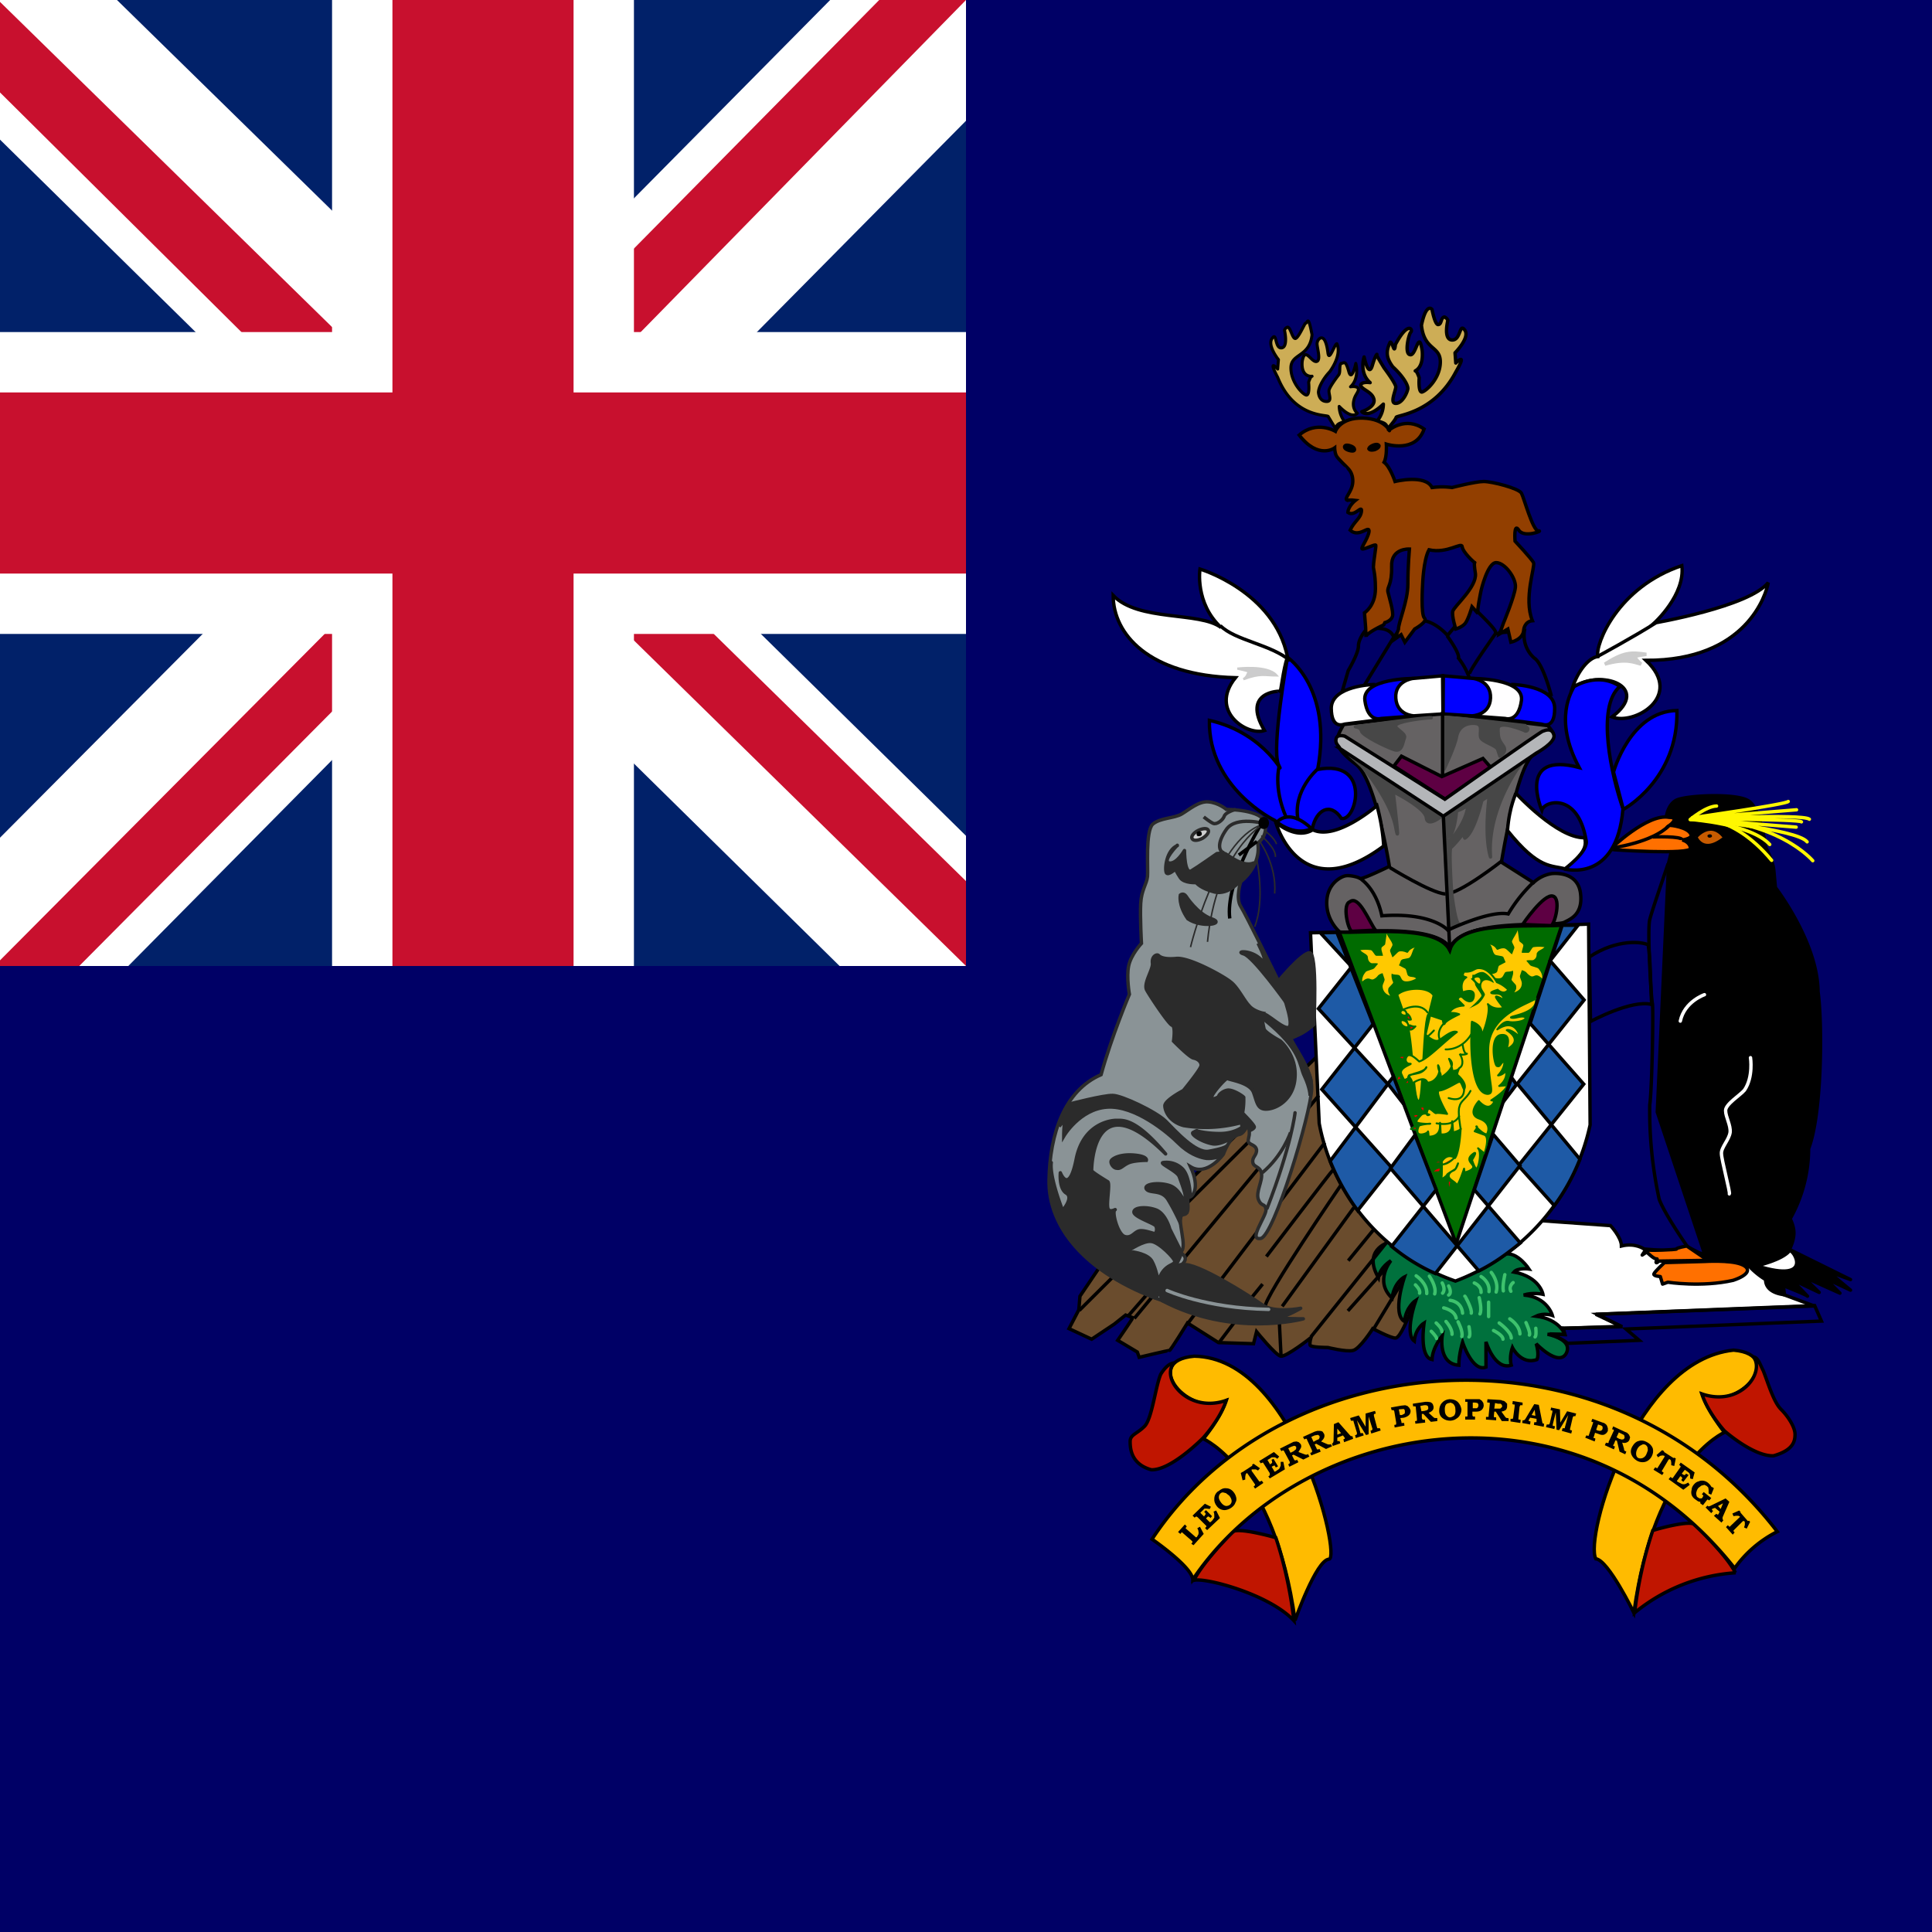 <svg xmlns="http://www.w3.org/2000/svg" width="3em" height="3em" viewBox="0 0 512 512"><defs><linearGradient id=""><stop offset="0" stop-color="#d5dfff"/><stop offset="1" stop-color="#fff"/></linearGradient><linearGradient id=""><stop offset="0" stop-color="#474747"/><stop offset="1" stop-color="#f50"/></linearGradient><linearGradient id="" x1="109.3" x2="110.9" y1="218.5" y2="173.4" gradientTransform="matrix(1.033 0 0 .446 300.5 79.8)" gradientUnits="userSpaceOnUse" href="#"/><linearGradient id="" x1="125.9" x2="126" y1="316.4" y2="337.2" gradientTransform="matrix(.842 0 0 .547 300.5 79.8)" gradientUnits="userSpaceOnUse"><stop offset="0" stop-color="#b50000"/><stop offset="1" stop-color="#ffc500"/></linearGradient><linearGradient id="" x1="407.9" x2="456.4" y1="149.4" y2="147.4" gradientTransform="matrix(.382 0 0 1.204 300.5 79.8)" gradientUnits="userSpaceOnUse" href="#"/><linearGradient id="" x1="215.8" x2="229" y1="103" y2="103" gradientTransform="matrix(.507 0 0 .909 300.5 79.8)" gradientUnits="userSpaceOnUse" href="#"/><linearGradient id="" x1="117.6" x2="78.2" y1="1040.4" y2="1003.7" gradientTransform="matrix(1.753 0 0 .263 300.5 79.8)" gradientUnits="userSpaceOnUse" href="#"/><linearGradient id="" x1="264.7" x2="255" y1="246" y2="226.4" gradientTransform="matrix(.606 0 0 .76 300.5 79.8)" gradientUnits="userSpaceOnUse" href="#"/></defs><path fill="#006" d="M0 0h512v512H0Z"/><path fill="#6a4c2d" stroke="#000" stroke-width=".9" d="M373.4 348.6s-2.3 6-3.6 6s-6-2.5-6-2.5s-3.5 5.5-5.3 5.8c-1.8.4-6.6-.8-6.6-.8s-4.5 0-4.7-.6s.2-2 .2-2s-6.6 5.2-8 4.9s-6.4-6.5-6.4-6.5l-.8 3.2l-9.3-.3l-8.2-5.2s-4.6 7.5-4.8 7.3c-.1-.1-8 1.8-8 1.8l-.5-1.4l-5.2-3.1s4-5.8 4-6l-1.9-.7l-3 2.4l-6 4l-6-2.8l2.6-5l.3-3.6l4.8-7.1l58-56.4l28.6 52.8z"/><path fill="#fff" stroke="#000" stroke-width=".9" d="m414.6 352l15-.5l-6.3-3.2l57.5-2.2l-8.1-3l-7.2-9.8l-29.8-2.3s-2.3-1.7-6-.8c0-2.3-2.9-5.4-2.9-5.4l-18.3-1.3l-11.5 7.8l7.7 19.8z"/><path fill="url(#)" stroke="#000" stroke-width=".9" d="m355.8 182.9l1.5-5.2s2.7-4.5 2.7-6.5s2-4.3 2-4.3s6-1.7 7.4 2c6.5-9.9 14.2-.5 14.2-.5l2.1-2.5l4.3-5.3s6.2 5.8 6.3 6.8s1 .3 1 .3l6.7-.6a8 8 0 0 0 2.6 7.3c2.3 1.4 4.4 9.6 4.4 9.6z"/><path fill="#656263" stroke="#000" stroke-width=".9" d="M414.6 244.4c1.2-.7 4.8-1.8 4.3-7.2c-.4-5.3-5-5.9-7.6-5.7a9 9 0 0 0-4.9 2.4l-8.5-5.4s4.3-27 8.8-28.6c4.3-3.1 5-4.4 5-5.1c0-.8-1.5-2.5-1.5-2.5l-27.8-3.3l-26.3 3s-2 3.2-1.7 4.4c.2 1.3.3 2.6 5 6.2c5.2 4 8.8 27 8.8 27s-7.4 3.6-7.8 3.2c-.5-.4-2.7-.9-3.8-.7c-1.2.2-5 2.1-5 7.2s3.8 8 3.8 8s25.1-3 28.9 4c3.6-8.4 27.5-5.5 30.3-6.9z"/><path stroke="#000" stroke-linejoin="round" stroke-width=".9" d="M441.6 216.5s.3-3 2.4-4.3c2-1.4 16-2.1 19.3 0c3.4 2 4.6 12.3 4.6 12.3s2 3.7 2.2 6.3l.4 4.4s11.2 14.5 11.3 27.6c1.2 8.8 1 32.6-2.5 41.6a38 38 0 0 1-4.9 18.6s1.1 2 1 4c-.1 2.2-1.2 4.1-1.2 4.1l16.2 8l-6-2.2l6 5l-6.8-3.2l4 4l-9.8-4.4l4.3 4.2l-7.4-3.5l4.3 4.5c-.1-.3-6.4-2.8-6.4-2.8l.3 2.4s-5-.3-5-4c-2.5-1.5-4.2-3.4-4.2-3.4l-11.5-2l-13-39l3-66l.8-3.3z"/><path fill="#fb0" stroke="#000" stroke-width=".9" d="M433 427.4s-6.8-14-10.1-14.3c-3-5.7 10.5-52.6 36.5-55.3c14.3 1.2 1.2 16.5-8.2 11.8c1.1 4.1 5.8 10 5.8 10s-18.6 8-24 47.8zm-89.8 2s5.6-16 9-16.2c3.3-.2-9-53.4-35.7-53.8c-14.4 1.2-1.2 16.6 8.3 11.9c-1.1 4.2-5.9 10-5.9 10s18.8 8.2 24.3 48.1z"/><path fill="#00713d" stroke="#000" stroke-width=".9" d="M367.7 329.4c0-.1-6.6 2-2.4 9.2c.4-2.8 3.3-4.5 3.3-4.5s-4.5 5.4.3 9.9c.6-4.3 3.3-5.6 3.3-5.6s-3.4 9.8 0 11.8c.4-3.9 3-5.6 3-5.6s-3.1 8.8-.4 10.8c.3-3.4 2.6-4.8 2.6-4.8s-1.4 9 2.1 9.7c.1-3.2 2.7-6.3 2.7-6.3s-1.2 7.4 4.4 7.8c0-2.9 1-6.1 1-6.1s2.6 8 6.2 6.6v-6.7s2.3 7.6 6.7 6.2c-.6-2.2.3-4.7.3-4.7s2.3 4.7 6.5 3.2c.7-1.4-.2-4.2-.2-4.2s6 6.3 8 2.5c1.8-3.8-5-5-5-5h4.6s-1.4-4-7.6-4.8c2.1-1 4.3-.2 4.3-.2s-1.3-4.9-7.6-5.4c2.4-.8 5.1-.2 5.1-.2s-.8-4.6-7.7-5.9c1-1.2 4-.8 4-.8s-2.8-4.3-6-4c-3 .2-31.6-3-31.5-3z"/><path fill="none" stroke="#3ec26d" stroke-linecap="round" stroke-width=".9" d="M395.8 352.6s2.5 1.2 2.5 2.3m-1-4.3s3.2 2.3 3.2 4m-.4-5.1s2.6 1.6 2.7 4m1.6-3s1.3 2.8.9 3.3m1.7-1.8c.2 2.2-.2 2.3-.2 2.3m-31.5-16.2s3 2 2.8 4.7m-3-2.3s1.4 1.3 1.1 2.2m2.6-4.5s2 2.8 1.4 4.7m2-2.9s1 1.7.1 2.7m1.6-1.9s1 1.8 0 2.4m-1.3 3.4s2.9.6 3.3 2.7m-1.6-4.7s3 .2 3.3 3.4m.6-4.5c.1 0 2 3.5 1.7 4.5m2.1-4.1s.8 3.2.2 4.3m2.3-3.1v3.8m-3.8-8.9s1.9.7 1.8 2.5m0-4.2s2.4 1.4 2.1 4m.6-5.1s2.1 2.5 1.3 5.2m2.3-4.6s-.7 3-.4 4.3m2.6-2.2s-1.3 1-.6 2.3m-11.1 9.4s.5 2.4 0 2.7m-2.9-4s1.4 2.6 1 3.9m-4.2-4s1.7 1.9 1.6 3.4m-4.2-3s1.6 1.4 1.5 2.3m-2.8-.1s1.5 1.5 1.4 1.9"/><path fill="#fff" stroke="#000" stroke-width=".9" d="m347.3 247.2l21.3-.4s14 0 15.5 4.6c2.7-6.1 14.9-5.7 14.9-5.7l22-.8l.4 53.2a57 57 0 0 1-35.7 41.4a55 55 0 0 1-36.1-41.8z"/><path fill="#006b00" stroke="#000" stroke-width=".9" d="m354.9 247l31 82.6l28-84.4c-8.7.6-27.4-1.4-29.7 6.6c-3.6-7.1-23.2-4.3-29.3-4.8z"/><path fill="#ffc900" stroke="#006b00" stroke-linecap="round" stroke-width=".5" d="M376 291.7c1.2.6 1.1-22.4 2.7-23.1l1.2-4.8c-1.3-2.4-7.4-2.2-9.6-.2l1.5 4.3c3 4.9 2.4 24.3 4.2 23.8z"/><path fill="#cdad56" stroke="#000" stroke-linejoin="round" stroke-width=".9" d="M367.7 113.7s2.2-2.5 2.3-3.1s10-1 15.8-12c3.3-5.7 0-2.4 0-2.4l-.2-2.7s4-4 2.6-6c-1.5-2.1-1 2.7-3.4 2.6s-1.1-5.2-1.1-5.2s-.2-.6-.9-.9c-1 .1-.7 1.9-1.6 2c-.9.3-1.7-4-1.7-4s-1.5-2-2.8 4.2c.7 6.7 5 5.4 5 9.7c0 4.4-3.8 7.8-4.9 8c-1 0-.7-3.8-.7-3.8s-.6-1.8-1-1.8s2.2-.4 1.8-5.3c-.9-6-1.6 1.4-3.2 1c-1.6-.2-.4-5.4.2-6s-.7-3.1-4.1 3.3c-.3 3-.7-.8-1.4-.6c-1.2 2.5-1 4.2.7 6.5c2.5 2.3 4 4.6 4 5.8c-.2 1.2-1.5 3.9-3.2 3.9s0-3.3 0-4.4c-.1-1-3.1-5-3.1-5s-2.1-3.4-2-3.5c.3-.1-.1-.6-1.1 2.8c-1 3.5-2.2-2.2-2.2-2.2s-1.4 4.2 1.6 6.8c-2.3-.3-2.5.6-2.5.6c0 1.2 3 1.7 3.5 3.8s-3.2 3.3-3.2 3.3s1.5 2 5.7-2a7 7 0 0 1-1.6 4.4c1.4.6 2.5.5 2.7 2.2z"/><path fill="#cdad56" stroke="#000" stroke-linejoin="round" stroke-width=".8" d="m354 113.7l-2-3.3c0-.6-9 .6-13.4-10.4c-2.8-5.3 0-2.2 0-2.2l.2-2.5s-3-3.7-1.7-5.6s.7 2.5 2.4 2.5c2 0 .9-4.7.9-4.7s.2-.6.8-.8c.8 0 1.2 2.8 2 3c.7.2 2.2-3.2 2.7-4c.7 0 .7-2.7 1.8 3c-.6 6-5.6 4.9-5.6 8.8s3.2 7.1 4.1 7.2c1 0 .6-3.4.6-3.4s.5-1.6.9-1.6c.3 0-3 .6-2.6-3.9c.7-4.2 2.4.3 3.8 0s-.2-4.5.2-5.1c0-.6 2-3.4 2.8 2.7c.3 2.8 1.8-2.4 2.4-2.3c1 2.3-.4 5.3-1.9 7.4c-2 2.1-3 4.4-3 5.5c.1 1 .6 2.4 2.2 2.4c1.5 0 .5-1.9.6-2.9s2.6-4.2 2.6-4.2c.5-.8 0-2.3.6-3c.8 0 1.1-1.1 2 2c.8 3.2 1.9-2 1.9-2s1.1 3.9-1.4 6.2c2-.3 2.1.6 2.1.6c0 1-1 1.5-1.3 3.4c-.3 2 1 3 1 3s-1.2 1.9-4.8-1.8a7 7 0 0 0 1.4 4c-1.2.5-2.1.5-2.3 2z"/><path fill="#ffc900" d="M408.7 259.3c-1.9-1.7-2-.2-3-.6q-.6-.3-1.2-1q-.4-.4-1.2-.6l-.5 1.5c-.1.5.5 1.3.5 2q0 1.7-2 2.4c.4-.7.6-.8.5-1.7c0-.5-1.4-1.4-1.2-1.8c.2-.8.6-1.6.3-2.3c-.5.4-1.3.2-1.9.4c-.4.2-.5 1.1-1.1 1.5s-2.2.1-3.5-.6c.8-.6 1.4-.2 2.2-.8c.4-.3.3-1.5.7-1.8l1.7-.9l-.6-1.4c-.4-.4-2-.3-2.3-.7c-.7-.8-.5-1.8-1.2-2.6c1.8.6 1.5 1.5 2 1.4q1.3-.6 2-.3c.5.2 1.4 1.3 1.8 1.5l.6-1.6c.2-.5-.7-1.4-.6-1.9c.4-1 1.2-1.9 1.5-2.9l.4 2.8c.1.4 1 .7 1.1 1.2c0 .5-.5 1.6-.4 2h1.8c.5-.2.8-1.4 1.3-1.5q1.4-.2 2.9 0c-.8.8-1.4.7-1.9 1.4c-.4.3.2 1.3-1 2c-.4.2-1.5-.1-1.9.2l1 1.2c.4.4 2 .5 2.3 1q1 1.2.9 2.5m-47.7.8c1.9-1.6 2.1-.2 3-.6q.7-.3 1.2-1q.4-.4 1.2-.6l.5 1.5c.2.5-.5 1.3-.5 2q.1 1.8 2 2.5c-.4-.8-.6-.9-.5-1.8c0-.5 1.4-1.4 1.3-1.8q-.6-1.2-.4-2.3c.6.4 1.3.2 1.9.4s.5 1.1 1.2 1.5s2.2.1 3.4-.6c-.7-.6-1.4-.2-2.1-.7c-.4-.3-.4-1.6-.8-1.9l-1.7-.9c.4-.4.3-1 .7-1.4s1.9-.3 2.2-.7c.7-.8.6-1.8 1.3-2.6c-1.8.6-1.6 1.5-2 1.4q-1.4-.6-2.2-.3c-.4.2-1.3 1.3-1.7 1.5l-.6-1.6c-.2-.5.8-1.4.6-1.9c-.3-1-1.2-1.8-1.5-2.8l-.4 2.7c0 .5-1 .7-1 1.2c-.1.5.4 1.6.4 2h-1.8c-.5-.2-.9-1.4-1.4-1.5q-1.4-.2-2.8 0c.7.8 1.3.8 1.8 1.4c.4.3-.1 1.3 1 2c.4.2 1.5-.1 1.9.2l-1 1.2c-.4.4-2 .6-2.3 1q-1 1.2-.9 2.5"/><path fill="#ffc900" stroke="#006b00" stroke-linecap="round" stroke-linejoin="round" stroke-width=".5" d="M407 264.6c-1.7 1.4-12.5 4.1-12.6 13.5s1.9 11.6-.1 11.8c-4 0-4.5-10.5-4.4-15.1c.1-4.7.2-4 .2-4s2.7.8 2.5 3s2.7-5.6 1.7-7.7c1.8 1.8 4.1 1 4.1 1c0-.2-1.3-1.6-1.9-2.7c-.5-1 2 .6 2 .6s.1-1.8-2.1-1.7c-3 0 .5-1 .5-1s1.6 1.6 2.8 0c-1.3-1.4-3-2-3-2s-1.6-3-3.8-3.6c-2.4-.6-2 1-4.9.8c-.5 1-.5 1.2.6 1.5c-2 1.3-1 4-1 4s3.1-1.3 3 .8c-.1 2.2-1.8 1.8-3 .5c-1-.6-1.3.6-1.3.6l1.6 1.6s-3 0-3.8 2a5 5 0 0 1 2.6.3s-3.5 1.6-3.8 2.4c-.4.8-.5-1-.6-1l-3.3-1.1l-1.2 5.1s2.3 2.2 3.5 1.5s3.5-2.8 4.8-2.2c-3.9 3-7.8 7.2-10 7.8c-.5-.4-2.4-2.4-3.2-1.4s-.2 2.1.8 2c1 0-3.2 1-2.3 2.8c.8 1.8.7 1.6 1.5 1.2s-.7-.6 2.3-1.5c2.9-.8 2.8-1.6 2.8-1.6s-.6 1.3-2.2 1.6c-1.5.4-2.8.4-2.4.9s1 1.3.7 1.8c-.2.4 3.3-2.5 4.2-.2c2.3 0 3.9-3 2.8-4.6c0 1.8 1.2 2.4.5 3.2s5.3-2.7 2.4-4.9c.8 1.8.9 3.2.9 3.2s1.3 0 1.7-.6c.3-.4-.7 1.4-.3 1.7c.5.4 2.6 2.4 1.7 3.8c-.5-.8-.7-2.1-1.3-2s-3.5 2.1-5.2 2.3c-1.6 0 2 6.2 2 6.2s-2.5-.4-2.9-.2s-2-2.1-2.3-.7c-.6 1.8.5 1.1.5 1.1s-1.4-.7-2.2.1c-.8.9-1.6 1.7-1 2s3 .4 3.4.3s-2.8.2-3 .6s-.7 1.7 0 2.1s2.3-.2 2.4-.6s.2 1.3.2 1.3s3 .3 3-2.7s.2 2.1.2 2.1s2.9.5 3-2.5c0-3 .3 2 .3 2s2-.5 2-1s-.2 6-1.5 7.8c-2.2-1.5-3.5.9-3.5.9s.1 3.5-.1 4.3s1.4-.5 1.5-.8s2.2-1.4 2.3-1.6l.6-1.4s-.4 1.6-1.2 1.9s-1.5 1-1.2 1.8c.3.7 1.6 1.2 2 1.9s2-4.2 2-4.2l.1 1s2-.4 2.3-1.3s-2.2-1.8-.3-3.4s0 1.4 0 1.4s.7 2.3 1.2 2.3s1.5-4.3.4-5.4l1.7 1.4s1.6-4.5-.1-5l-2.5-.9s1-1.2.5-1.3s2.3 2.6 2.8 2c.4-.8 1-3-2.2-4.1c-3.2-1.2 0-4.6 0-4.6s2 2.4 3.4 1.1s-.1-1.3-.1-1.3s4.1-2.6 4.2-4l-2.1.2s2.3-1.6 1.8-4c-1 1.2-2.1 1.2-2.1 1.2s2-2 1.6-3.9c-1.2 1-1 1.7-1.9 1.4c-.7-.2-2-7.7 1-8.2c3.2-.5 1.5 3.7 1.6 3.7s4.7-2 0-5c1.1-.4 3.5 1.8 3.5 1.8s-1-5.3-6-2q1.6-2.2 3-2c1 .3 4.5 0 4.5-1.1c-.8-.8-2.7.3-3.8 0c-1-.4 7.2-1 6.5-5z"/><path fill="none" stroke="#006b00" stroke-linecap="round" stroke-width=".5" d="M371.6 267.7s4.5-2.5 6.7.6m1.7 4.8s-1.5 1.6-1.8 1.6m4.9 3.4s4.1.4 6.8-4"/><path fill="none" stroke="#006b00" stroke-linecap="round" stroke-width=".5" d="M387.6 276.8s.3 2.4 1 2.4s-1.1.6-1.8.1c.8 1 1.2 3 0 3.7"/><path fill="#e80000" stroke="#006b00" stroke-linecap="round" stroke-width=".5" d="M385.4 306.8s-1.4 1.7-3.2 1.8"/><path fill="none" stroke="#006b00" stroke-linecap="round" stroke-width=".5" d="M387.1 299.2s-.9-4.8-.3-6c.3-1.5 1.8-2 2.9-4.1"/><path fill="none" stroke="#006b00" stroke-linecap="round" stroke-width=".5" d="M386.7 295.8s-1.1 2.8-6 1.9m7.3-9.1s.3 3.8-4.1 2.4m-1.4-19.6s-1.8 1.7-1 4"/><path fill="#006b00" d="M389.2 267.3s2.4-1 2.8-1.5a7 7 0 0 0 1.5-2.1c.2-.7-1.6-1.8-.7-3.4q.8-1.1 2.7 0c1.3.9-1.2-2.6-2.6-2.7c-1.3-.1-2.2 1-2.5.7c-.4-.2 0 1-.5 1s1.1 1 1 1.5c0 .6 1.8 2.6 1.7 3.1s-2.8 3.2-3.4 3.4"/><path fill="#ffc900" stroke="#ffc900" stroke-linecap="round" stroke-linejoin="round" stroke-width=".5" d="M391 259.4q1.3-.5 1 1q-.6-.4-1-1"/><path fill="#e80000" stroke="#006b00" stroke-linejoin="round" stroke-width=".5" d="M383.8 312.5s-.4 2.5.5 2.7q0-1.5.4-1.9l-1-.8zm-2.1-3.1c-.8 0-2.3.7-1.9 1.6c.7-.7 1.4 0 1.8-.6q.3-.4.1-1zm0-1.7s-1.3-.3-1.5.7q1.2-.2 1.5 0zm-5.7-14.1s.8.3 1 1.2c.7-.4 1-2.3-1-1.2zm-2 2.1c.1 0 1.7-1 2 0q-.5.5-.9.6c-.2 0-.6-.6-1-.6zm-.1 3.5s1-1 1.5-.4c.3.7-.4.6-.4.6zm-1.4-19.2s-1.4-.6-2 .4q1.3.2 1.7.8q-.5-.7.3-1.2zm-2.5 7.2s0-1.6.7-2.3q.5.4.8 1.1c-.5.2-1.3.2-1.6 1.2zm3.4-1.2s-1.4.7-1 1.5c.5-.5 1-.3 1-.4v-1z"/><path fill="#ffc900" stroke="#006b00" stroke-linejoin="round" stroke-width=".5" d="M371.3 270.5c-.5.6.7 2 1.9 1.7c.3-1.4-1.6-2.2-1.9-1.7z"/><path fill="none" d="M371.3 267.7c-.2.7.8 1.6 1.4 1.4c.2-.7-1.1-2-1.4-1.4"/><path fill="#e80000" stroke="#006b00" stroke-linejoin="round" stroke-width=".5" d="M372.7 269.4s.2 1.1 1.2.8c-.1-.9-.9-1.5-.9-1.5c0 .2.2.6-.3.7zm.7 3.3s.5.7 1.7-.7c-.5.2-1.5-.3-1.5-.3s0 1-.2 1z"/><path fill="#ffc900" stroke="#006b00" stroke-linejoin="round" stroke-width=".5" d="M371.3 267.9c-.5.6.2 1.4 1.4 1.2c.3-1.4-1.1-1.7-1.4-1.2z"/><path fill="url(#)" d="M371.8 262.1s4.8-1.3 7.3.7c2.6 2 2.6.2 2.6.2s3.7 1.4 4.8 1.1s-.8.1.7-.8s-3 .2-3.4-1.7c-.6-1.1.1-2.6-1.4-2.1c-1.1-1.4.7-2.4.3-3.8c-1.1.7-1.7-.3-2.6 1.6c-2-.4-.3-3.2-2.5-3.5c0 2-1.7 2.2-1.8 3.3c-1 .7-5.3 3.3-4 5"/><path fill="#c01500" stroke="#000" stroke-width=".9" d="M316.4 418.8c3-.8 20 3.7 26.5 10.7c-1.4-12.5-4.8-22-4.8-22s-10.1-2.9-11.5-1.5c-2 2.1-8.1 8.5-10.2 12.8zm-5.2-57.6q-1.8.1-3.6 3c-1.4 3.3-2.3 11.8-4.3 13.8s-3.8 2.2-3.8 4s.2 6 5.6 7.5c5.3.2 13.8-8.5 13.8-8.5s4.4-4.8 6.1-9.9c-10.2 3.6-17.6-6-13.8-9.9zM460 416.8a47 47 0 0 0-26.8 10.6a108 108 0 0 1 4.8-21.8c1.2-.4 10-2.9 11.3-1.5c2 2.1 8.5 8.5 10.6 12.7zm4.7-57.2c1.2.2 1.6 1.7 2.6 3.7c1.3 3.3 2.7 8.2 4.7 10.2s3.7 4.8 3.7 6.6s-.4 4.2-5.7 5.7c-5.3.2-13-6.6-13-6.6s-4.3-4.7-6-9.8c10.2 3.5 16.8-5.6 13.7-9.8z"/><path fill="#fb0" stroke="#000" stroke-width=".9" d="M305.3 407.9s10.6 7.3 10.8 10.7c28.7-42.6 101.9-55.8 143.6-3a31 31 0 0 1 11.3-9.7c-44-57.3-131.3-50.2-165.7 2z"/><path fill="#1e5aa6" stroke="#000" stroke-width=".9" d="M414 245.2h4.2l-7.4 9.4l9 10.4l-17.7 22.2l16.6 20q-2.7 6.8-6.8 12.3l-9.5-10.6l17.3-21.6l-14.2-16.1zm-59.7 1.9l-4.4.1l8.3 9l-8.8 11.1l18.4 20l-15.3 20.4a60 60 0 0 0 7.3 13.1l9-11.4l-18.5-20.7l13.6-17.3z"/><path fill="#1e5aa6" stroke="#000" stroke-width=".9" d="m375 300.8l-6.5 8.8l23.4 27.2c4.2-2.1 7.4-4.5 11-7.4l-12.2-14.1l5-14.7l7.1 8.3l-22.4 28.6a49 49 0 0 1-11.6-7.2l11.8-15zm-7.2-13.6l4.2 5.4l-2.7-7.3zm30.6 4.8l3.5-4.6l-1.3-1.8z"/><path fill="none" stroke="#fff700" stroke-linecap="round" stroke-width=".9" d="M447.9 217.2s4.1-3.5 7-3.6"/><path fill="none" stroke="#fff700" stroke-linecap="round" stroke-width=".9" d="M448.5 216.7s24.7-3.5 25.4-4.3m-25.3 4.6c0-.2 27.5-2.4 27.5-2.4"/><path fill="none" stroke="#fff700" stroke-linecap="round" stroke-width=".9" d="M448.5 217s29.2-1.4 31 .1m-31.1-.1s28.6.1 29 .8m-28.9-.8l27.5 2.2m-27.8-2.1c.1 0 28 2.5 30.7 6"/><path fill="none" stroke="#fff700" stroke-linecap="round" stroke-width=".9" d="M480.4 228.1s-9.5-11.3-32.3-11"/><path fill="none" stroke="#fff700" stroke-linecap="round" stroke-width=".9" d="M448.2 217.2s15.8 1.1 20.8 6.6"/><path fill="none" stroke="#fff700" stroke-linecap="round" stroke-width=".9" d="M448.5 217s10.2-2 21 11"/><path fill="url(#)" stroke="#000" stroke-width=".9" d="M442 228.7s14.2.6 14.2 2s-10.5 4-10.7 9.8s8 6.3 8.6 13.6c.6 7.4-6.3 8.5-7.7 10.5c-1.4 1-4.8 11.3-4.3 17.5c.4 6 2.2 26.8 5.4 31c2.5 1.9 6.2 8.1 10.3 6.2c4-2 1.2-9 .8-11s1.7-5.1 1.7-8s-1.6-5.3-1.4-6c.1-.7 11.2 2.6 10.5 13.6s-5.1 7.6-5.1 7.6s1.4 13.5-2.1 15.3c-6.2 3.4-10.8-.7-10.8-.7l.6 2.8l-4.8-2.5s-6.1-8.7-7.5-12.6a110 110 0 0 1-2.5-25c.6-3.8 1-25.7.7-26.9c-.3-1-1.4-19.4-.7-22.2s5-15 4.9-15z"/><path fill="#ff7000" stroke="#000" stroke-width=".9" d="M426.8 225s9.8-9.5 15.5-8.4c3 0 .2 2.1.2 2.1s5 .4 5.7 2.6c.1 1-2.4 1.3-2.4 1.3s2 .4 2.2 2.2s-21 .4-21.2.3z"/><path fill="none" stroke="#000" stroke-width=".9" d="M427.3 224.7s10.6-1.4 15-5.9"/><path fill="none" stroke="#000" stroke-width=".9" d="M438 221.8s7.8-.3 7.8.8"/><path fill="#fff" stroke="#000" stroke-linejoin="round" stroke-width=".9" d="M465.7 335.4s6.6-1.5 8.5-3.9c1-.8 6.9 8.8-8.5 4z"/><path fill="none" stroke="#fff" stroke-linecap="round" stroke-width=".9" d="M463.9 280.3s.8 5.1-1.6 8.6c-1.2 1.4-5 3.7-5 5.4s1.4 3.9 1.2 5.8c-.3 2-2.4 4-2.3 5.6c0 1.6 2.4 10.5 2.1 10.7m-6.6-52.8s-5.3 1.8-6.4 7"/><path fill="#c75b00" stroke="#000" stroke-width=".9" d="M449.4 221.8s1.8 5 7.7.2c-3.8-5.1-7.7-.1-7.7-.2z"/><path d="M453.7 221.6q0 .3-.6.4q-.5 0-.6-.4t.6-.5q.6 0 .6.5"/><path fill="#fff" stroke="#000" stroke-width=".9" d="M401.7 210.2s11 12 18.2 11.8c1.3 3.5-3.2 6.8-5 8.3c-3.7-1.1-7 .3-15.4-10.2c.5-6.6 2.3-9.7 2.2-10zm15-27.9c1.4-4.4 4.3-8 6.7-8.3c-.6-3.4 5.3-18.4 22.3-24.1c1 7.7-7.3 15.2-7.3 15.2s25.1-4.3 30.2-10.7c-.5 2.9-5.6 20.7-32.4 20.6c10.2 9.6-3.2 17.3-9 15c10.6-8-3-13-10.5-7.7z"/><path fill="#cccccd" stroke="#ccc" stroke-width=".9" d="M425.3 176c5-3.2 6.9-3.2 11-2.6c-3 .4-3 .6-3 .6s-.2.4 1.6 2c-2-.5-3.9-1.6-9.6 0z"/><path fill="none" stroke="#000" stroke-width=".9" d="M423.3 174s10-5.4 15.6-9"/><path fill="#00f" stroke="#000" stroke-width=".9" d="M414.7 230.3s13.8 3.8 15.4-16c-3-8.6-7.2-27-.8-32.4c-5.9-4-12.2.1-12.2.1c-.4 1-5.6 8.4 1.4 21.4c-16.7-4.4-9.9 11.3-9.9 11.3c.7-2.5 9.5-4.8 11.7 7.8c1 3.1-6 8-5.6 7.8z"/><path fill="#00f" stroke="#000" stroke-width=".9" d="M430.2 214.5s14.6-7.9 14.2-26.2c-12.4.2-16.8 16.3-16.8 16.3z"/><path fill="#fff" stroke="#000" stroke-width=".9" d="M364.9 213.5s-10.8 9.4-17 6.4c-4.5 2.8-9.8-2-9.8-2s6.2 23 28.6 6.3a53 53 0 0 0-1.8-10.7z"/><path fill="#00f" stroke="#000" stroke-width=".9" d="M347.8 219.5c1-4.8 4.7-7.1 7.7-2.6c4 .8 8-15.7-6.3-13c4-21.6-8-29.7-8-29.7s-4.3 24-2.4 28.4c2 4.4-2.8-8.2-18.3-11.7c-.3 18 17.3 26.5 17.3 26.5s5 4.6 10 2.1z"/><path fill="none" stroke="#000" stroke-width=".9" d="M349.2 203.8s-6.7 5.7-5.2 13.5m-5-14.3s-1.6 5.6 1.8 13.5"/><path fill="none" stroke="#000" stroke-width=".9" d="M338 218.4s3-5.1 9.8 1.4"/><path fill="#fff" stroke="#000" stroke-width=".9" d="M339.2 183.2c0-.1-10.3 0-4.1 10.4c-4.6 1.5-14.8-5.2-7.7-14c-23-.6-32.4-11.6-32.4-21.8c6.7 7 22.9 4.2 28.6 8.5c-7-6.5-5.6-15.5-5.6-15.5s19.7 5.9 23.2 23.3c-1.2 3.4-1.7 9.4-2 9.1z"/><path fill="none" stroke="#000" stroke-width=".9" d="M323.4 165.8c3.8 3.9 13.5 5 18.5 9.3"/><path fill="#cccccd" stroke="#ccc" stroke-width=".6" d="M327.9 177.2s8-1 10.4 1.8c-3.2 0-4.2-.7-8.8 1c1.3-.7 1-1.9 1.7-1.9s-3-.9-3.3-.9z"/><path fill="#923f00" stroke="#000" stroke-width=".9" d="M368.1 114s4.4-3.8 9.3-.3c-2.2 6.5-10 4-10 4s.2 3.3-.6 4.8c1.6 1.2 2.9 5.1 2.9 5.1s8-2 9.8 1.6c3-.4 5.3 0 5.3 0s6.2-1.6 8.4-1.6s9.3 1.8 10 3.1s3 10 4.5 10c1.6-.2-3.8 2-5.2-.2s-1 2.9-1 2.9s4.4 4.7 4.9 5.7s-2.7 9.5-.3 15.4c-2.1.2-2.3 2.4-2.3 2.4c-.1 2.6-3.4 3.3-3.4 3.3l-.8-3.5l-2.2 1.3l1-2.8s3-7.2 3.2-9.6s-2.8-6.5-5.1-6.5s-4 7.4-4 7.4s-1.2 5.6-.8 6.1l-1.6-1.8s-1 3.4-1.8 4.4s-2.5 1.5-2.5 1.5s-1.1-3.4-.8-4.7s6.4-6.4 6-10c-.6-3.7 0-2.8-.2-2.9s-3.1-2.7-3.3-4.2c-.1-1.4-3.9 1.9-8.8.8c-1.5 2.7-1.7 9.3-1.7 9.3s-.5 7.9.5 8.8s-2.6 2.9-2.6 2.9l-2.6 3.5l-1-2l-1.7 1.2l1-2.6c0-2 2.5-7.4 2.5-12s.4-9.3.4-9.3s-4.9-.3-4.7 4.6c.1 5-1.2 5.3-1 6.7c.3 1.4 1.6 5.4 1.2 6.6s-2 1.6-2 1.6l-.3.6s-4.8 2.2-4.7 3.2l-.1-2.6l-.3-3.8s2.9-1.8 2.9-6.4s-.7-5.2-.5-6.2c0-1 .7-4.9.6-5.3s-2.7 1-3.5 1s1.4-2.6 1.7-4.6c.2-2-2.6 1.8-5-.4c1.1-2.4 2.8-3.1 3-5s-1.8 1.6-3.6.3c.1-1.7 2-3.2 2-3.2s-1.5-.2-2.1 0c-1.2-.4 1.3-2.2 1.4-4.9c.1-2.6-1.4-3.6-1.4-3.7s-2.6-2.4-3-3.3s-.4-2-.4-2s-4.3 3.2-9.4-3.4c4.6-4 9.6-1 9.6-1s1.3-3.7 7.3-3.5s7.2 3.7 7 3.3z"/><path fill="#00f" stroke="#000" stroke-width=".9" d="M400.9 181.4s11 .3 11.1 6.2s-3.3 4.3-3.4 4.3l-8-1z"/><path fill="#fffeff" stroke="#000" stroke-width=".9" d="M390.2 179.8s13.7-.1 13 5.8c-.8 6-4.3 4.8-4.3 4.8l-6.6-.5z"/><path fill="#00f" stroke="#000" stroke-width=".9" d="m382.5 179.1l8 .7s4.7.6 4.5 5.2s-4.9 4.7-4.9 4.7l-7.7-.5z"/><path fill="#fff" stroke="#000" stroke-width=".9" d="M364 181.4c-.1 0-11 .3-11.2 6.2c0 5.9 3.4 4.3 3.5 4.3l8-1z"/><path fill="#00f" stroke="#000" stroke-width=".9" d="M374.6 179.8s-13.6-.1-12.9 5.8c.8 6 4.3 4.8 4.3 4.8l6.6-.5z"/><path fill="#fff" stroke="#000" stroke-width=".9" d="m382.3 179.1l-7.9.7s-4.8.6-4.5 5.2s4.8 4.7 4.8 4.7l7.7-.5z"/><path fill="#5e0043" stroke="#000" stroke-width=".9" d="M403.5 245s5.7-8.4 8.1-7.5c2.1.7.5 7.2-.5 7.8zm-39 1.5c-1.8-2.5-4.4-9.4-6.8-7.5c-2 .7-.5 7.2.5 7.8z"/><path fill="none" stroke="#000" stroke-width=".9" d="M368.3 229.9s11 6.8 14.7 7s15.2-8.9 15.2-8.9"/><path fill="#5e0043" stroke="#000" stroke-width=".9" d="m369.4 203l2-2.6l10.7 5.4L393 201l2 2.3l-12 8.5z"/><path fill="#474747" stroke="#474747" stroke-linejoin="round" stroke-width=".9" d="M360.9 203c.9 1 7.7 9.4 9 16.3s-.7-9.5-.7-9.5s8.5 4.2 8.8 6.9c.2 2.6 4-.2 4.2-.7l-24.6-16zm42.1-.5s-9 11.8-8 24.6c-1.8-6.1-.3-16.3-.3-16.3l-2 1.3s-2 8.6-4.5 10q-.6-1.5-.4-1.4c.2.1-2.7 3.5-3.3 3.9s.2 12 .2 12s1 8.4 2 8.3l-2.7 1.5l-1.1-22.5l2.5-2.5s3.4-4.1 3.6-8.1a8 8 0 0 1-3 1.6s-.5 5.7-1.8 6.5s-1.4 2.2-1.4 2.2l-.3-7.4z"/><path fill="none" stroke="#000" stroke-linecap="round" stroke-width=".9" d="m382.5 216.1l1.7 35.5"/><path fill="none" stroke="#000" stroke-width=".9" d="M360.7 233s4 2.5 5.5 9.7c13.4-1 17.5 3.8 17.5 3.8s11-5.3 16-4.3a39 39 0 0 1 6.8-8.5"/><path fill="#b4b6b9" stroke="#000" stroke-width=".9" d="m355 198.3l27.5 18l24.6-16.7s5.2-2.8 4.7-4.8s-2.2-1.3-3-1c-1 .4-25.9 18-25.9 18l-26.5-16.7s-2-.6-2.3.6c-.4 1.3.7 2 1 2.6z"/><path fill="#474747" stroke="#474747" stroke-linejoin="round" stroke-width=".9" d="M404 193.6s-7-3-7-.4s.3 2.9 1.4 4.5s-.9 2.7-.9 2.7l-.6-1.8c-.4-1.1-4.2-2-4.5-3.2c-.4-1.4.8-3.5-1.5-3.7s-4.4.9-4.9 3.5c-.4 2.5-3.3 8.6-3.3 8.6l.3-13.7c5 .3 14.2 1.4 21.2 2.2c-2.1-.3.8.2.7.9s-.9.6-.8.4zm-24.7-3.4c-1.3 0-7.6.7-9.1 1.7c-1.6.9 2.5 2.3 2 3.6c-.5 1.2-.6 3.8-2.6 3.2s-8.6-3.8-8.8-5c-.2-1-1.6-1.1-1.6-1.1s19.2-2.6 20-2.4z"/><path fill="none" stroke="#000" stroke-width=".9" d="M382.3 188.6v16.8m-12.9-36.6l-7.9 12.9"/><path fill="url(#)" stroke="#000" stroke-width=".9" d="M383.5 168.5s3.4 4.6 3 5.9a18 18 0 0 1 2.9 5.3"/><path fill="none" stroke="#000" stroke-width=".9" d="M396.4 167.8s-7.2 10.1-7 10.9"/><path d="M359.4 119.3q-.3 1-2 .5t-1.5-1.6q.4-1 2-.5t1.5 1.6m2.9-.3q.4 1 2.1.6q1.6-.6 1.5-1.6q-.5-1-2-.5q-1.6.6-1.6 1.6z"/><path fill="#ff7000" stroke="#000" stroke-linejoin="round" stroke-width=".9" d="M447 330.2s-2.8.5-2.7.8c.1.2-7.8.5-8 .2c-.1-.2-1.1 1.4-1.1 1.4l1.2-.8s2 2 2.6 1.8c.5-.1-.3.8-.1 1s.7-.4.7-.4l13-.2zm4.8 4.1l-10.7.3s-2.6 2.4-2.8 3s1.7.7 1.7.7l.6 2l1.4-.5s9 1.4 17.3-.5c4.2-1.4 5-3.2 2-4.3s-9.5-.7-9.5-.7z"/><path fill="url(#)" stroke="#000" stroke-width=".9" d="m415.4 356l19-.8l-3.5-3l51.8-2.1l-1.8-4.1l-58 2.3l7 3.3l-15.6.4l.4 1.7l-4-.2s4.5 1.8 4.7 2.6z"/><path fill="url(#)" stroke="#000" stroke-width=".9" d="M436.8 250.4c-1.5-.8-8.2-1.7-15.6 3.2l.3 17.1s10.9-5.9 16.2-4.5c-.3-5.3-.3-12.2-.9-15.8z"/><path fill="none" stroke="#000" stroke-width=".9" d="m331 302.5l-45 44.8m65.1-44.5l-36.6 48.3m35-60.8l-48.9 59.1m-1.5-.8l4.8-5.5m54.9-23.1l-19 26.2m-.8 3.4l.5 10m28-30.4l-20.1 25.1m16.5-1.9L372 339m-5-2.6l-9.8 11m6.8-21.5l-6.7 8.2m-1.9-20.1s-20.5 29.9-20.1 32.3m18-36.3c-.5.4-17.7 23-17.7 23m-1 7.3l-3 3.7m-4 5.8l-4.7 6.2"/><path fill="#8a9396" stroke="#2b2b2b" stroke-width=".9" d="M328.8 233.7s-1.4 4.3 0 6.5s10 19.8 10 19.8s6-7.3 8.2-7.5s1.2 19 1.2 19s-3.6 3.3-5.8 3.1s5.4 7.5 5.2 14s-10 39-13.5 39.6s1.6-6 1.4-7.7s-1.2-.6-2-2.6s1.2-5 .8-7c-.4-1.9-2.1-1.5-2.3-2.9s1.1-1.8 1-3.3c-.3-1.6-2.4-1.2-2.2-2.6s.4-.8.2-3.4s-.6 1.8-2.8 2s-4 5.2-4 5.2s-4.3 6-8.7 3.3c2.6 5.6.6 8-.4 8.1c-1 .2.8 4.4-1.5 4.6c-2.4.2 1.7 9.3-1 10c3 1.4.6 3.2.6 3.2s-6.9.6-5.4 9.5c-20.1-7.1-30-19.4-29.8-31.8s4.1-23.8 13.8-28c2.8-10.2 7.5-21.3 7.5-21.3s-.8-4.5-.2-7.5s3.4-6 3.4-6s-.4-7-.2-10.6s1.6-5.1 1.8-7.1s-.6-12 1.4-13.9c2-1.7 5.7-1.5 7.7-2.7s4.5-3.4 7-3.2c2.7.2 4.8 2 4.8 2s9.7 0 10.3 3.7s-2 5.2-2 5.2s1.4 5.3-4.5 10.3z"/><path fill="#cecfcf" stroke="#2b2b2b" stroke-width=".9" d="M320.2 220c.3.5-.4 1.5-1.6 2.2c-1.2.6-2.4.7-2.7 0c-.3-.5.4-1.5 1.6-2.1s2.4-.7 2.7-.1z"/><path d="M318.5 221q0 .5-.7.6t-.7-.6t.7-.7t.7.7"/><path fill="none" stroke="#2b2b2b" stroke-width=".4" d="M333 227.5s2.4 10.7-.5 18.1m1.2-22.8s4.7 6.2 4.1 14m-3.6-15.3c.1 0 4 3.3 3.8 5.6m-2.9-7s2.6 1.8 3.2 3.6"/><path fill="none" stroke="#000" stroke-width=".9" d="M333.9 219s-9.2 15-8 24.4"/><path fill="none" stroke="#2b2b2b" stroke-width=".4" d="M334.5 218.6s-12.2 7.2-14.5 31"/><path fill="none" stroke="#000" stroke-width=".9" d="m333.1 223l-4.8 3.6"/><path fill="none" stroke="#2b2b2b" stroke-width=".4" d="M315.5 251s6.8-28.3 18.8-32.4"/><path fill="#2b2b2b" stroke="#2b2b2b" stroke-width=".9" d="M339 260.5s6.5-8.2 8-7.9c1.6.3 1.1 18.9 1.1 18.9s-4.8 3.6-5.9 3.5c-1-.2 5.4 8.7 5.3 12l-.3 3.4s0-2-1.5-5.2c-1.5-3.1-.6-6.8-10.4-14.8c-2.5-5 4.8 3 6.3 1.8s-2.7-11.6-2.6-11.7z"/><path fill="none" stroke="#2b2b2b" stroke-width=".9" d="M327.5 214.5s-2.8.7-3.1 1.9c-.4 1-2 2.2-2.9 1.8s-2.5-1.7-2.5-1.7"/><path fill="#2b2b2b" stroke="#2b2b2b" stroke-linejoin="round" stroke-width=".9" d="M312 224s-4.1 4.2-2.2 4.7c2 .4 4.1-3.3 4.1-3.3s0 6.4 1.8 5.4c1.7-1 6.8-4.6 6.8-4.6s1.8-.2 2.1 0c.4 0 4.7 3.8 7.6 2.5c-1.6 4.2-3.5 4.7-3.5 4.7s-3 3.8-6.8 3c-3.9-1-4.9-2.5-4.9-2.5s-3.2.2-4.2-1.3s-1.3-2.3-1.3-2.3s-1.9 1.8-2.4 1c-.5-1 0-6 2.9-7.2z"/><path fill="none" stroke="#2b2b2b" stroke-width=".9" d="M335.2 218.3s-7.6-2.2-10.2 1.5s-2 5.9-.6 6.2"/><path d="M336.3 218.1q-.1 1.5-1.4 1.6q-1.3-.1-1.4-1.6q.1-1.5 1.4-1.6q1.3.1 1.4 1.6"/><path fill="#2b2b2b" stroke="#2b2b2b" stroke-width=".9" d="M314.3 237.5s3 4.7 6.8 6s-2.6 2.5-6.3 0c-2.6-3.7-2-6.3-2-6.3s.8-.7 1.5.3zm26.4 28s-8.6-12-11.1-12.7s1.9-1.2 4.5 1.4c2.7 2.5-.7-4.2-.7-4.2z"/><path fill="#2b2b2b" stroke="#2b2b2b" stroke-linejoin="round" stroke-width=".9" d="M313.5 335.2c3.3-.9 17.8 8.3 21 10.6c3.3 2.3 10.2.9 10.2.9s-3.2 1.9-5.2 2.3c-2 .5 5.9.5 5.9.5s-18.6 5.1-37.4-4.8c-1.7-7.7 4-9.4 5.5-9.5z"/><path fill="#2b2b2b" stroke="#2b2b2b" stroke-width=".9" d="M334.7 268.5s-2.5-.5-3.7-2c-1.3-1.3-3-4.9-4.9-6.3c-1.8-1.5-11-6.6-14.4-6.2c-3.3.3-4.3-.4-4.7-.8s-1.8.2-1.6 2c.3 1.6-2.5 5.4-1.5 7.2s5.8 9 6.7 9.3c1 .2.4 4.2.4 4.2s4.2 4.3 5.3 4.5s2.1 1 2 2s-4.7 6.6-4.7 6.6s-4.8 2.5-4.9 4c0 1.4 1.2 4.3 5 5.3a36 36 0 0 0 14.9-.7a19 19 0 0 0 1-6.8c-.4-.5-3-2.1-4.3-1.9s-2.4 1.3-2.3 1.6c0 .2-1.9 1.2-1.9.3c0-1 3.9-5.3 4.2-5c.4.4 5.9 1 6.9 3.7s1 4.7 3.8 4.4c2.9-.3 6.9-3 7.2-8.4c.4-5.4-3.2-9.1-4-9.7c-1-.5-4-2.3-4.2-3.1s-.8-3.6-.3-4.2z"/><path fill="#2b2b2b" stroke="#2b2b2b" stroke-width=".9" d="M283.3 292.6s9.2-2.4 11.6-2.3c2.3 0 11.3 4.2 14 6.8c2.5 2.5 7.9 8.6 11.4 8s4.5-1.2 4.5-1.2l-1.4 2.6s-2.8.8-4.2.4c-1.5-.3-4.2-1.2-7-4s-11.4-10-18.8-9.5c-7.3.5-11.5 7.7-11.5 7.7s0-3.5.4-4.3c.3-.8-1.6 1.7-1.6 1.7z"/><path fill="#2b2b2b" stroke="#2b2b2b" stroke-width=".9" d="M317.2 299.7s2.3.7 6.1.7s5.9-1.7 5.9-1.7l-.3-1.5l.6-2s3 3 2.9 3.5s-1.2.9-1.2.9l-.4-1.5l-1 1.3s-5.6 4.4-8.6 3.7c-3-.6-5.8-2.6-5-3q1.1-.6 1-.4zm-13.4 7.8s-3.3 0-4.8.7s-2 1.6-3 1.4c-1 0-1.8-1.4-1.5-2s2.3-1.8 6-1.5s3.3 1.4 3.3 1.4zm11.6 9c0-.1-.2-4.8-2-6.7a6 6 0 0 0-5.2-1.7c-1 .2 3.8 2.3 4.3 3.7s2 5.2 1.6 6.1c-.5 1-1.2-2.7-4.1-3.7c-3-1-7-.4-6.2.9c.9 1.3 4.1 0 5.8 2.9c1.7 2.8 3 5.7 3 5.7l.5-2l1.4-.4l.2-3.9z"/><path fill="#2b2b2b" stroke="#2b2b2b" stroke-linejoin="round" stroke-width=".9" d="m313 331.7l-3-6s-1-3.9-3.5-5c-2.5-1-6-.8-6 .5s5.5 3 5.8 3.7c.4.7.2 1.9-.3 2c-.4 0-2.9-1-4.1-.7c-1.3.3-2 2-3.8 1.5c-1.9-.5-3.4-6.4-2.7-7s-1.4 1-1.8-.5s.6-6.3 0-7c-.8-.5-4.3-2.6-4.3-3s.2-23.7 19.6-4.4c-8.3-9.9-11.6-8.8-13.1-8.9c-1.2 0-8.7.7-10.6 10.3s-4.2 3.6-4.2 3.6s-.4 4.2 1.6 5.4s-1 4.6-1 4.6s-3.5-8.8-3-12.7a30 30 0 0 0 4 19.1a62 62 0 0 0 23.7 16.8c7.1-10.8 6.8-12.1 6.8-12.3z"/><path fill="#8a9396" stroke="#2b2b2b" stroke-linejoin="round" stroke-width=".9" d="M300.3 331.8s4 .5 5 2.5c1.1 2 1.6 5.1 1.6 5.1c.6-1.3 1-2.4 2.2-3.4s2.3-1 2.2-1.8c0-.7-4.1-5-6.2-5.2c-2-.3-5.7 2.2-5.7 2.2s-.7 1 1 .6z"/><path fill="none" stroke="#8a9396" stroke-linecap="round" stroke-width=".9" d="M309.3 342s10.2 4.7 26.9 5"/><path fill="none" stroke="#2b2b2b" stroke-linecap="round" stroke-width=".9" d="M343.2 294.9s-.9 8.5-7.4 25.3"/><path fill="none" stroke="#2b2b2b" stroke-width=".9" d="M342 300.1s-2 6.1-7.5 10.7"/><path d="m312.2 406l1.8-2l.5.5l-.1.2l-.2.2v.1l.2.2l2.3 2l.2.2h.1l.2-.1l.4-.7q.1-.4 0-.8q0-.3-.3-.8l.7-.4l1 1.9l-2.7 3l-.6-.4l.2-.2l.1-.2v-.2l-.2-.2l-2.3-2l-.2-.2h-.2l-.1.2l-.2.2zm3.8-4.3l3.3-3.2l1.6.8l-.3.6l-.8-.1h-.6l-.5.5l-.6.6l1 1l.1-.2l.3-.4v-.2l-.2-.3l-.2-.1l.5-.5l1.6 1.6l-.4.5l-.2-.2l-.3-.2h-.2l-.3.3l-.2.2l.9.9l.1.1h.1l.2-.1l.4-.4l.5-.7v-.7q0-.5-.2-.9l.7-.3l1 2l-3.4 3.2l-.5-.5v-.1l.3-.3v-.2l-.2-.2l-2.1-2.1l-.3-.2h-.1l-.2.1l-.2.2l-.5-.5zm6.9-6.5q1-.9 2-.8q1.2 0 2 1q.5.6.7 1.4t-.2 1.4q-.2.7-1 1.3t-1.8.7q-1.3 0-2.1-1t-.7-2q0-1.2 1-2zm.5.6q-.4.4-.4 1t.6 1.4t1.3.9q.6 0 1-.3q.5-.4.5-1t-.6-1.4l-.9-.7l-.8-.2q-.4 0-.7.3m5.4-5.4l.4-.3h.1l2.6-1.7l-.1-.2l.4-.3l1.7 1.2l-.5.6l-.6-.3h-1.1v.4l1.8 2.5l.2.3h.3l.4-.2l.4.6l-2.2 1.5l-.4-.6h.1l.3-.3v-.2l-.2-.3l-1.8-2.6l-.1-.1h-.1q-.2.1-.3.4l-.1.6v.7l-.7.2l-.5-2zm4.9-3.2l3.9-2.4l1.4 1.2l-.5.6q-.3-.3-.7-.4h-.6q-.3 0-.6.3l-.7.4l.7 1.2l.2-.2l.3-.2q.1-.1 0-.2v-.4l-.2-.2l.6-.3l1.2 2l-.6.3l-.1-.2l-.2-.3h-.2l-.4.2l-.2.1l.6 1l.1.3h.1l.3-.1l.4-.3q.4-.2.6-.5l.3-.7v-1h.7l.4 2l-4 2.4l-.4-.6h.2l.2-.3q.1 0 0-.2v-.3l-1.6-2.5l-.2-.3h-.1l-.3.1l-.2.1zm5.5-3.3l3-1.5l.6-.3l.8-.1l.6.2l.5.5q.3.6 0 1.1t-.6 1l1.6.6l.3.1h.4l.2-.2l.4.7l-1.6.8l-2.6-1.3l-.4.2l.5 1l.2.3h.4l.2-.2l.4.7l-2.4 1.2l-.3-.6l.2-.2l.2-.1v-.4l-1.5-2.8l-.1-.2h-.4l-.2.2zm2.2-.1l.6 1.2l.8-.4l.5-.4q.2-.1.2-.3v-.5l-.3-.2q-.2-.1-.4 0l-.6.2zm3.9-3l3.1-1.4l.7-.2h.7q.4 0 .7.2l.4.6q.2.5 0 1t-.8 1l1.6.7l.3.1h.5l.2-.1l.3.6l-1.6.7l-2.6-1.4l-.4.2l.5 1l.1.3h.4l.3-.1l.3.7l-2.5 1l-.3-.7h.2l.3-.2v-.4l-1.3-2.8l-.1-.3h-.4l-.2.2zm2.2 0l.6 1.3l.7-.4l.7-.3l.2-.4v-.4l-.3-.3q-.2-.1-.4 0l-.6.1zm6-3.4l1.2-.5l3 3.4l.3.3h.4l.2.7l-2.4.9l-.2-.8h.1q.2 0 .3-.2v-.1l-.2-.3l-.3-.4l-1.5.6v.9h.6l.2.6l-2 .7l-.2-.7l.3-.1v-.2l.1-.2zm.9 2.8l1-.4l-1-1.2zm3.4-4.4l2.3-.7l1.8 3v-3.5l2.5-.7l.2.7l-.3.1q-.2 0-.2.2v.3l.8 3l.1.3h.7l.2.6l-2.5.8l-.2-.8h.2l.2-.1l.1-.2v-.2l-1-3.2v4.7l-.7.2l-2.4-3.9l.9 3.2v.2h.7l.2.6l-2.1.7l-.2-.8h.2l.2-.1l.1-.2v-.3l-.9-3v-.2h-.7zm10.8-2.8l2.8-.5l1-.1l.6.2l.5.5l.3.6q.1.7-.3 1.2t-1.4.8l-1 .1l.3 1v.3h.7l.1.7l-2.6.5l-.1-.7h.2l.3-.1v-.5l-.5-3l-.1-.2l-.1-.1h-.5zm2.1.5l.3 1.5h.5l.6-.3q.2-.1.2-.3v-.5q0-.3-.3-.5zm3.7-1.5l3.3-.5h.7l.7.1q.4.2.6.5l.2.6q.1.7-.3 1.1t-1 .6l1.3 1.2l.3.2h.7v.8l-1.7.2l-2-2.1h-.4v1.1l.2.4q.2.1.4 0h.2l.1.8l-2.6.3l-.1-.7h.2l.3-.1v-.5l-.3-3v-.2l-.2-.1h-.5zm2 .6l.3 1.4l.8-.1l.7-.2l.3-.3v-.4l-.1-.4l-.4-.2h-.6zm7.8-1.8q1.3 0 2.1.7q.8.8 1 2q0 .8-.4 1.5q-.3.6-1 1q-.5.4-1.5.5q-1.2 0-2-.6q-1-.7-1-2t.7-2.1q.8-.9 2-1zm0 1q-.6 0-1 .4q-.4.6-.3 1.6q0 .9.5 1.4t1 .4t1-.5q.4-.6.3-1.5q0-.7-.2-1q-.2-.5-.6-.7t-.7-.2zm4.1-1h3.8l.6.4l.4.6l.1.6q0 .7-.5 1.2t-1.5.5h-1v1l.1.2l.1.1h.5v.8h-2.6v-.8h.5l.1-.1v-3.8h-.6zm2 .9v1.5h1.1l.3-.3l.1-.5q0-.4-.3-.6l-.6-.1zm3.9-.9l3.3.2q.4 0 .7.2q.4 0 .7.3l.5.5v.7q0 .6-.4 1q-.5.3-1.1.4l1 1.4l.2.2l.2.1h.3l.2.1v.7H398l-1.6-2.5h-.4l-.1 1v.4l.1.1h.5v.8l-2.7-.2v-.7h.6l.1-.1v-.3l.3-3v-.3l-.1-.1h-.4l-.2-.1zm2 1l-.2 1.5h1.6l.3-.3q.2-.1.2-.3l-.1-.4l-.3-.3h-.7l-.9-.2zm4.8-.5l2.5.4v.7h-.6l-.2.4l-.3 3v.4h.3l.3.1l-.1.8l-2.6-.4v-.7h.6l.1-.3l.4-3v-.5h-.3l-.3-.1l.1-.8zm5.6.8l1.2.2l.9 4.5l.1.4l.4.1l-.1.8l-2.6-.5l.1-.7h.5l.1-.1v-.8l-1.7-.3l-.3.5l-.1.2v.1l.1.1l.4.1l-.1.8l-2.1-.4l.1-.7h.3l.2-.1l.2-.2zm-.7 2.9l1 .2l-.2-1.6zm5.1-2l2.4.5l.1 3.5l1.8-3l2.4.6l-.2.7h-.5l-.2.3l-.7 3q-.1.2 0 .2v.2h.2l.3.1l-.2.8l-2.5-.7l.2-.7h.6v-.2l.9-3.3l-2.4 4l-.7-.1l-.2-4.6l-.8 3.2v.4h.3l.3.1l-.2.7l-2.2-.5l.2-.7h.6l.2-.3l.7-3v-.4h-.2l-.3-.1l.2-.8zm11 3l2.7 1q.5.1.8.4q.3.2.4.5l.2.6v.7q-.3.7-1 1q-.6.2-1.5-.2l-.9-.3l-.3 1l-.1.2v.2h.3l.2.2l-.2.7l-2.5-1l.3-.6h.1l.3.1h.2l.1-.3l1-2.9l.1-.3v-.1l-.3-.1l-.2-.1zm1.5 1.5l-.5 1.4l.4.2l.6.1l.4-.1l.3-.4v-.6q-.2-.3-.6-.4zm4 .5l3 1.4l.7.3l.5.5l.3.7l-.2.7q-.2.5-.8.7q-.5.2-1.1 0l.5 1.7v.3l.2.2l.2.1l.2.1l-.3.7l-1.5-.7l-.7-2.9l-.4-.1l-.4 1l-.2.3v.1l.3.2h.2l-.3.8l-2.4-1.1l.3-.7l.2.1h.5v-.3l1.3-2.8l.1-.2v-.1l-.2-.2h-.3zm1.5 1.6l-.6 1.3l.7.4l.7.2l.5-.1l.2-.3q.1-.2 0-.4l-.1-.4l-.6-.3zm7.5 2.6q1.1.6 1.5 1.6q.3 1.1-.3 2.2q-.4.7-1 1.1t-1.4.4t-1.5-.4q-1-.6-1.4-1.5q-.5-1.1.2-2.3t1.6-1.4q1.1-.4 2.3.3m-.4.7q-.6-.3-1 0q-.8.3-1.2 1.1t-.3 1.5t.6.9t1.1 0q.7-.3 1-1t.4-1.1l-.1-.8q-.2-.4-.5-.6m4.4 1.4l.5.3v.2l2.5 1.6l.2-.1l.4.2l-.4 2l-.8-.2v-.7l-.1-.6l-.3-.3h-.1l-.2.1l-1.6 2.7l-.2.3v.1l.1.1l.4.3l-.4.6l-2.3-1.4l.4-.6h.2l.3.2h.1l.2-.3l1.7-2.7q.1-.2 0-.2v-.1l-.5-.1l-.6.1l-.6.4l-.4-.6zm4.9 3.3l3.7 2.6l-.5 1.8l-.7-.2v-.8l-.2-.6l-.5-.4l-.7-.5l-.8 1l.2.2l.4.2h.2l.3-.3v-.1l.7.4l-1.4 1.8l-.5-.4v-.2q.2-.1.2-.3v-.2l-.3-.3l-.2-.1l-.7 1l-.2.2v.1l.2.2l.4.2l.8.4q.4.1.8 0l.8-.4l.4.6l-1.7 1.3l-3.9-2.8l.5-.6l.4.3h.2l.2-.3l1.7-2.4l.2-.3v-.1l-.2-.2l-.2-.2zm6.1 7.8l2 1.6l-.5.6h-.1l-.3-.2h-.1l-.2.2l-1 1.3l-.7-.5v-.4q-.4 0-.7-.2l-.7-.5q-.6-.4-.9-1.1q-.2-.7 0-1.4q0-.7.6-1.4t1.2-.8q.6-.3 1.3-.2t1.3.6l.5.5l.4.6h.2l.4.3l-.7 1.7l-.7-.3v-1l-.1-.6l-.4-.4l-.6-.3l-.8.2l-.8.6q-.4.5-.5 1q-.2.5 0 1q0 .3.3.5l.5.3h.5l.3-.2v-.2l.2-.2v-.1l-.2-.3l-.2-.1zm5.8 1.7l1 .9l-1.8 4.1v.5l.2.3l-.5.6l-2-1.8l.6-.5h.1l.3.2h.1l.2-.3l.2-.5l-1.2-1l-.6.2l-.2.1v.3l.3.2l-.5.6l-1.5-1.5l.5-.5l.2.2h.2l.3-.1zm-2 2l.7.8l.6-1.5zm5.6 1.2l.4.4l-.1.1l2 2.3l.3-.1l.3.3l-.9 1.8l-.7-.3l.2-.7v-.6q0-.3-.2-.4h-.3l-2.2 2.2l-.3.3v.2l.3.3l-.5.6l-1.8-2l.5-.5l.1.1l.3.3h.1l.3-.3l2.3-2.2l.1-.1v-.1l-.4-.2h-.7l-.6.1l-.3-.7z"/><path fill="#012169" d="M0 0h256v256H0Z"/><path fill="#fff" d="M256 0v32l-95 96l95 93.5V256h-33.5L127 162l-93 94H0v-34l93-93.5L0 37V0h31l96 94l93-94Z"/><path fill="#c8102e" d="m92 162l5.5 17L21 256H0v-1.5zm62-6l27 4l75 73.5V256zM256 0l-96 98l-2-22l75-76ZM0 .5L96.5 95L67 91L0 24.5Z"/><path fill="#fff" d="M88 0v256h80V0ZM0 88v80h256V88Z"/><path fill="#c8102e" d="M0 104v48h256v-48zM104 0v256h48V0Z"/></svg>